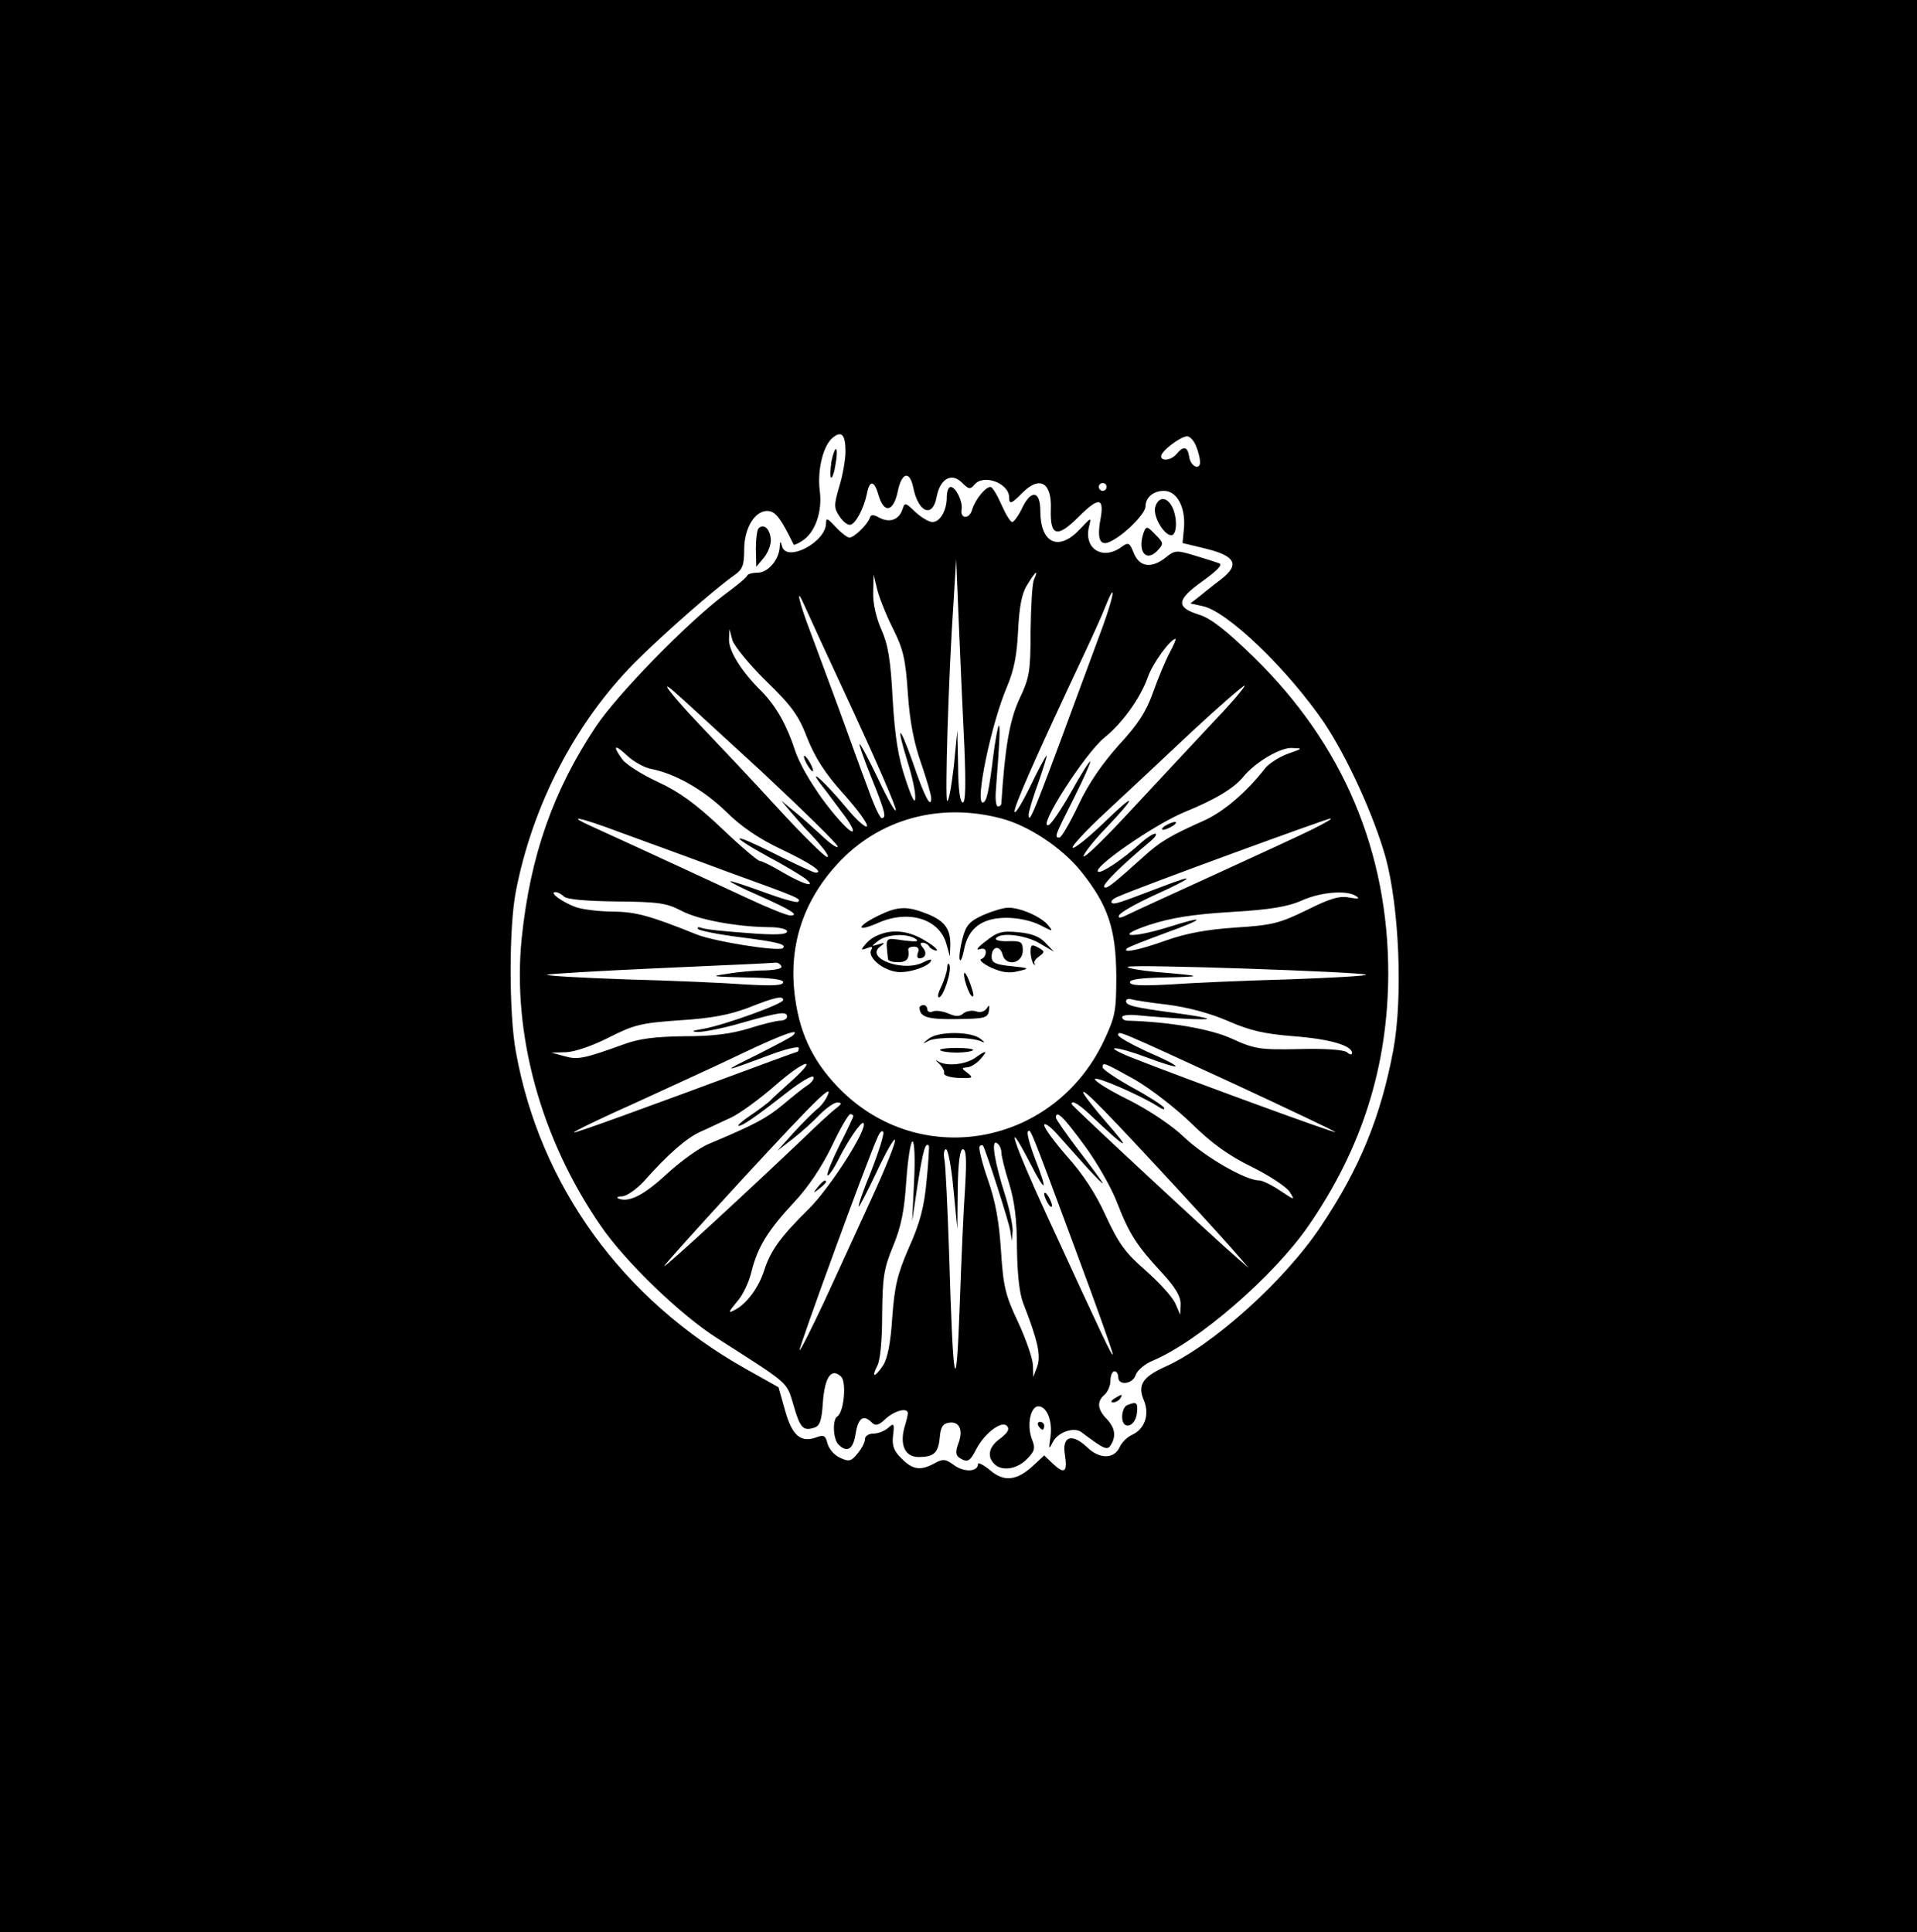 <?xml version="1.0" standalone="no"?>
<!DOCTYPE svg PUBLIC "-//W3C//DTD SVG 20010904//EN"
 "http://www.w3.org/TR/2001/REC-SVG-20010904/DTD/svg10.dtd">
<svg version="1.0" xmlns="http://www.w3.org/2000/svg"
 width="492pt" height="496pt" viewBox="0 0 492 496"
 preserveAspectRatio="xMidYMid meet">

<g transform="translate(0,496) scale(0.1,-0.1)"
fill="#000000" stroke="none">
<path d="M0 2480 l0 -2480 2460 0 2460 0 0 2480 0 2480 -2460 0 -2460 0 0
-2480z m2170 1321 c0 -20 -7 -61 -16 -90 -14 -48 -14 -55 1 -77 9 -14 22 -23
28 -21 14 4 34 42 42 80 7 36 19 34 30 -5 14 -47 38 -42 49 10 10 50 31 55 40
10 13 -64 50 -79 60 -23 9 46 38 63 65 36 17 -17 21 -18 32 -5 23 28 89 4 89
-33 0 -18 6 -17 34 12 45 45 76 26 73 -43 -2 -69 16 -74 72 -18 52 52 66 49
55 -9 -9 -51 0 -69 28 -54 36 18 88 71 88 89 0 23 20 40 47 40 33 0 55 -40 52
-92 l-4 -42 58 -14 c78 -19 90 -41 41 -79 -20 -15 -46 -36 -57 -45 l-22 -17
32 -7 c63 -13 218 -162 312 -300 59 -89 126 -235 157 -344 35 -128 45 -360 20
-495 -32 -171 -86 -304 -186 -453 -92 -139 -279 -307 -401 -361 -57 -26 -70
-47 -53 -86 15 -37 2 -74 -32 -89 -11 -5 -25 -19 -30 -30 -14 -32 -52 -32 -84
-1 -39 37 -65 28 -57 -19 7 -45 -1 -51 -30 -24 l-23 22 -28 -26 c-42 -39 -75
-43 -111 -12 -17 14 -31 21 -31 16 0 -20 -34 -22 -60 -4 -23 17 -29 18 -51 6
-36 -20 -57 -17 -85 12 -20 19 -25 33 -22 59 4 31 2 33 -12 20 -9 -8 -26 -15
-38 -15 -12 0 -22 -6 -22 -14 0 -8 -8 -24 -19 -37 -16 -20 -22 -22 -45 -11
-14 6 -28 22 -32 36 -5 21 -10 23 -27 17 -41 -16 -64 3 -82 68 l-17 60 -82 46
c-318 178 -530 471 -592 815 -18 99 -18 319 0 412 43 222 153 434 306 588 73
73 203 187 254 223 22 15 26 26 26 66 0 58 30 104 64 99 18 -3 31 -21 63 -86
0 -2 10 2 21 9 34 21 53 75 46 129 -7 53 9 118 34 137 22 18 32 7 32 -36z
m900 13 c6 -14 10 -32 10 -40 0 -23 -25 -11 -28 14 -4 26 -15 28 -32 7 -14
-17 -40 -20 -40 -6 0 13 50 51 67 51 7 0 18 -12 23 -26z m-230 -104 c0 -5 -4
-10 -10 -10 -5 0 -10 5 -10 10 0 6 5 10 10 10 6 0 10 -4 10 -10z"/>
<path d="M2134 3776 c-3 -21 -4 -39 -1 -42 2 -3 8 11 11 32 4 20 5 38 2 41 -2
3 -8 -11 -12 -31z"/>
<path d="M2430 3684 c0 -34 -17 -64 -37 -64 -9 0 -29 12 -44 26 -26 25 -27 25
-33 6 -9 -26 -32 -35 -59 -21 -16 9 -22 9 -25 -1 -6 -17 -40 -50 -52 -50 -5 0
-21 12 -35 27 -21 23 -25 25 -25 10 0 -49 -102 -102 -113 -59 -4 14 -5 14 -6
-3 -2 -32 -30 -65 -56 -65 -13 0 -25 -3 -27 -7 -1 -5 -28 -27 -58 -49 -97 -73
-275 -256 -330 -338 -110 -165 -169 -332 -191 -544 -25 -246 49 -516 203 -739
63 -92 206 -230 300 -289 186 -119 176 -110 194 -169 17 -60 25 -69 53 -60 15
4 20 18 23 66 5 65 22 89 47 65 14 -15 7 -91 -10 -102 -13 -8 -11 -58 3 -72
22 -22 38 -13 44 28 7 41 20 50 42 28 9 -9 17 -7 35 10 23 21 57 30 57 14 0
-4 -4 -21 -9 -37 -12 -44 2 -75 36 -75 40 0 51 10 55 50 2 27 8 36 24 38 27 4
37 -20 23 -55 -7 -20 -6 -28 3 -35 21 -13 27 -10 43 21 21 41 65 75 79 61 8
-8 3 -17 -16 -32 -30 -21 -36 -46 -16 -66 19 -19 57 -14 83 12 21 21 23 28 13
53 -13 35 -3 83 17 83 22 0 37 -38 31 -79 -5 -32 -4 -33 6 -13 12 25 54 40 73
26 60 -45 67 -48 76 -33 14 22 11 44 -11 67 -24 25 -25 45 -5 62 8 7 15 23 15
36 0 13 5 24 10 24 6 0 10 -7 10 -15 0 -23 38 -18 45 6 4 11 23 28 43 36 117
49 310 216 400 346 138 200 204 410 205 647 0 314 -116 589 -344 812 -72 70
-110 100 -141 110 -61 19 -59 38 8 86 39 28 53 43 43 46 -8 3 -36 12 -63 20
-46 14 -51 14 -74 -5 -37 -29 -67 -25 -82 11 -11 28 -14 29 -33 15 -48 -34
-96 -3 -82 53 6 25 6 25 -23 -6 -55 -59 -102 -37 -102 47 0 52 -24 55 -47 6
-9 -19 -21 -35 -25 -35 -5 0 -17 20 -28 45 -11 25 -23 45 -28 45 -13 0 -39
-32 -47 -58 -7 -26 -32 -24 -27 1 3 20 -15 57 -28 57 -6 0 -10 -12 -10 -26z
m45 -641 c4 -98 3 -143 -4 -143 -7 0 -12 35 -12 93 l-2 92 -9 -92 c-6 -51 -13
-91 -17 -89 -6 4 3 315 16 506 l7 115 7 -170 c4 -93 10 -234 14 -312z m179
430 c-5 -10 -8 -70 -9 -133 0 -105 -3 -120 -29 -175 -25 -54 -37 -125 -46
-267 0 -5 -4 -8 -9 -8 -5 0 -7 19 -5 43 9 116 12 168 7 164 -2 -3 -9 -38 -14
-79 -11 -90 -17 -118 -27 -118 -20 0 22 202 62 296 19 45 26 83 29 146 3 59 9
94 23 116 20 34 31 43 18 15z m-363 -125 c27 -54 33 -78 39 -168 5 -73 16
-128 34 -179 14 -41 26 -81 26 -90 0 -29 -18 5 -48 94 -35 99 -43 97 -12 -3
11 -35 20 -76 19 -90 0 -18 -9 -1 -25 48 -19 56 -27 108 -33 205 -5 101 -12
141 -29 179 -13 29 -22 67 -21 95 l1 46 9 -37 c5 -21 23 -66 40 -100z m540 6
c-179 -486 -190 -515 -191 -485 0 7 11 44 25 82 13 38 23 69 21 69 -2 0 -21
-35 -41 -77 -21 -43 -39 -73 -41 -67 -4 9 56 145 178 404 22 47 47 102 55 123
28 70 23 31 -6 -49z m-642 -218 c61 -132 111 -247 110 -255 0 -9 -20 26 -44
77 -24 50 -46 92 -49 92 -2 0 11 -38 30 -85 35 -87 40 -105 27 -105 -5 0 -21
35 -36 78 -16 42 -48 131 -72 197 -24 66 -58 156 -74 200 -31 80 -41 127 -16
70 7 -16 63 -138 124 -269z m-222 75 c65 -63 83 -88 105 -146 20 -50 46 -91
93 -143 36 -40 63 -77 60 -83 -3 -5 -28 17 -54 49 -54 65 -101 107 -63 57 13
-16 36 -48 52 -69 42 -54 37 -70 -6 -21 -51 57 -99 134 -114 180 -21 64 -48
112 -85 150 -52 51 -85 104 -84 134 l1 26 8 -29 c5 -15 44 -63 87 -105z m1034
72 c-11 -21 -30 -67 -42 -101 -17 -48 -38 -81 -87 -134 -42 -47 -78 -98 -104
-154 -22 -46 -44 -84 -49 -84 -14 0 -12 4 37 101 25 50 44 93 42 94 -2 2 -24
-33 -49 -78 -25 -44 -51 -83 -58 -85 -31 -10 95 186 144 225 45 36 92 101 111
155 12 35 58 98 71 98 2 0 -5 -17 -16 -37z m-1048 -302 c108 -101 197 -188
197 -194 0 -6 -19 7 -42 29 -24 22 -56 51 -73 64 l-30 25 25 -30 c14 -16 30
-34 35 -40 43 -44 67 -75 58 -75 -6 0 -64 57 -129 128 -64 70 -152 163 -194
207 -78 82 -112 127 -69 89 13 -11 113 -103 222 -203z m1166 131 c-46 -49
-140 -150 -209 -224 -69 -75 -127 -132 -129 -126 -1 5 24 38 58 73 83 87 77
94 -9 10 -39 -37 -74 -65 -77 -61 -4 3 36 46 88 94 52 48 150 140 219 205 69
64 129 116 134 117 4 0 -29 -40 -75 -88z m-1447 -126 c61 -12 133 -53 191
-109 39 -39 85 -70 142 -97 76 -36 111 -60 88 -60 -5 0 -52 22 -106 49 -111
56 -121 50 -14 -9 40 -21 81 -46 92 -54 35 -27 -2 -17 -55 14 -28 17 -55 30
-60 30 -5 0 -50 38 -98 84 -67 63 -108 93 -164 119 -41 19 -82 45 -91 58 -26
36 -20 40 13 9 16 -15 44 -31 62 -34z m1633 39 c-22 -8 -48 -25 -58 -37 -48
-62 -106 -111 -156 -134 -90 -40 -114 -55 -156 -93 -80 -72 -95 -84 -101 -78
-6 6 46 57 118 117 13 11 18 19 13 20 -6 0 -21 -10 -35 -22 -48 -44 -101 -79
-111 -76 -21 7 141 120 220 153 81 33 127 61 152 91 30 37 93 74 123 74 31 -1
31 -1 -9 -15z m-735 -166 c69 -18 154 -74 203 -134 71 -88 91 -149 92 -270 0
-92 -3 -105 -32 -167 -126 -266 -462 -331 -670 -131 -71 69 -109 143 -122 239
-19 130 18 248 108 346 106 116 263 159 421 117z m-980 -35 c52 -19 176 -64
275 -101 188 -68 192 -70 183 -78 -3 -3 -42 8 -88 25 -46 17 -84 29 -86 28 -1
-2 32 -19 74 -37 83 -37 105 -51 80 -51 -8 0 -58 20 -109 44 -82 38 -256 119
-399 184 -71 32 -34 25 70 -14z m1780 8 c-30 -15 -143 -67 -250 -116 -107 -49
-208 -95 -224 -103 -20 -10 -27 -11 -24 -3 2 7 41 29 86 50 104 47 118 60 27
25 -116 -44 -126 -48 -132 -42 -3 4 5 11 18 16 56 25 535 200 544 200 6 0 -15
-12 -45 -27z m-1923 -173 c8 -8 57 -12 135 -13 107 -1 128 -4 165 -23 44 -24
143 -42 226 -43 28 0 47 -5 47 -11 0 -8 -29 -10 -102 -4 -55 4 -108 9 -117 13
-9 3 -13 2 -9 -3 4 -4 53 -14 109 -21 94 -12 119 -18 108 -28 -11 -9 -177 17
-223 36 -119 48 -154 57 -212 58 -34 0 -76 5 -95 11 -34 12 -72 39 -53 39 5 0
15 -5 21 -11z m2033 1 c11 -7 6 -8 -17 -4 -25 5 -49 -2 -109 -32 -70 -34 -88
-39 -183 -45 -75 -5 -127 -15 -178 -33 -67 -24 -114 -34 -101 -21 3 4 48 21
99 40 103 37 108 47 7 15 -97 -30 -141 -25 -48 6 56 18 110 27 210 33 102 6
146 14 180 29 48 22 116 28 140 12z m-1475 -180 c4 -6 -13 -10 -42 -11 -26 0
-70 -4 -98 -9 -44 -6 -38 -7 48 -9 65 -1 97 -5 97 -12 0 -9 -27 -10 -97 -6
-54 4 -191 10 -306 13 -114 4 -205 9 -203 12 3 2 135 10 293 17 158 7 291 13
295 14 4 0 10 -3 13 -9z m1501 -22 c2 -3 -87 -8 -198 -12 -112 -3 -249 -9
-305 -13 -75 -4 -103 -3 -103 6 0 7 30 11 93 12 99 2 95 4 -26 14 -42 4 -75
10 -73 13 4 8 604 -13 612 -20z m-1496 -65 c0 -10 -153 -65 -205 -74 -30 -5
-33 -7 -13 -8 15 0 67 10 114 24 95 27 114 30 114 15 0 -5 -8 -10 -17 -10 -10
0 -47 -9 -81 -20 -46 -14 -93 -20 -165 -20 -77 -1 -116 -6 -157 -21 -102 -37
-118 -40 -152 -30 l-33 9 38 1 c22 1 67 16 110 38 65 33 83 37 182 44 81 5
127 14 175 32 68 27 90 32 90 20z m987 -12 c53 -7 109 -22 155 -42 57 -25 94
-33 168 -39 93 -7 150 -24 150 -43 0 -5 -6 -5 -13 2 -8 6 -55 10 -123 8 -101
-2 -114 0 -173 27 -55 25 -160 43 -268 46 -7 0 -13 4 -13 9 0 5 17 7 38 5 81
-8 184 -13 180 -9 -2 3 -40 9 -84 15 -104 14 -124 19 -124 30 0 5 6 7 13 5 6
-2 49 -9 94 -14z m-961 -78 c-4 -5 -47 -27 -94 -51 -94 -46 -89 -46 31 -1 42
16 77 24 77 19 0 -6 -2 -10 -4 -10 -1 0 -32 -11 -67 -24 -369 -137 -503 -185
-506 -183 -2 2 70 37 160 77 89 41 212 97 272 126 101 48 150 66 131 47z
m1131 -125 c144 -67 262 -123 260 -124 -3 -3 -374 133 -517 189 -36 14 -58 26
-49 26 9 1 47 -10 84 -24 37 -14 69 -24 72 -22 2 3 -30 19 -72 37 -41 19 -75
38 -75 43 0 12 -7 15 297 -125z m-1138 5 c-23 -21 -48 -43 -54 -50 -7 -6 -29
-23 -50 -37 -21 -14 -34 -26 -29 -26 10 0 41 21 128 89 31 24 60 41 63 37 4
-3 -2 -13 -13 -21 -12 -7 -41 -31 -65 -51 -41 -34 -70 -50 -189 -100 -25 -10
-73 -45 -107 -76 -60 -56 -98 -75 -125 -65 -7 3 -3 6 9 6 12 1 36 18 55 38 62
70 110 112 146 128 21 9 55 26 78 36 23 11 74 48 115 84 77 67 112 74 38 8z
m883 6 c40 -23 106 -74 146 -113 52 -51 95 -82 154 -111 45 -22 88 -51 97 -63
15 -24 15 -24 -24 2 -21 14 -45 26 -54 26 -34 0 -138 60 -191 110 -32 31 -91
70 -142 96 -49 24 -88 48 -88 54 0 9 114 -40 160 -69 13 -9 21 -11 17 -4 -4 6
-41 30 -82 52 -41 23 -75 46 -75 51 0 14 1 14 82 -31z m-792 -49 c-6 -10 -16
-23 -23 -27 -6 -5 -32 -30 -57 -57 l-45 -50 40 31 c22 17 53 45 69 62 17 17
37 31 45 31 13 -1 12 -3 -3 -15 -11 -8 -49 -43 -85 -78 -144 -137 -350 -327
-356 -327 -3 0 88 101 202 225 194 210 239 254 213 205z m905 -235 c71 -77
140 -153 154 -170 l26 -30 -30 26 c-56 48 -425 391 -425 395 0 12 21 -1 60
-39 83 -78 95 -83 32 -11 -34 39 -62 75 -62 80 0 11 66 -57 245 -251z m-835
190 c0 -3 -16 -37 -36 -76 -19 -39 -33 -73 -30 -76 2 -3 15 15 27 39 26 52 60
101 65 95 13 -12 -86 -167 -141 -221 -72 -71 -98 -107 -114 -158 -14 -43 -44
-84 -74 -100 -19 -10 -19 -8 4 20 15 16 32 52 38 79 16 63 42 105 110 178 35
37 71 91 96 143 21 45 43 82 47 82 4 0 8 -2 8 -5z m593 -75 c32 -43 70 -110
84 -147 31 -80 50 -110 115 -180 34 -37 48 -60 48 -80 l-1 -28 -13 30 c-8 17
-42 54 -76 84 -52 45 -69 69 -102 140 -25 56 -60 109 -99 152 -32 37 -59 73
-59 81 0 7 15 -3 32 -22 17 -19 51 -57 75 -84 24 -26 43 -46 43 -43 0 2 -27
39 -60 82 -33 43 -60 82 -60 86 0 21 19 3 73 -71z m-547 -66 c-20 -48 -34 -89
-32 -91 1 -2 22 38 46 89 24 51 45 88 47 82 2 -7 -25 -74 -60 -150 -35 -77
-90 -196 -122 -266 -33 -70 -61 -126 -63 -124 -3 4 173 487 200 546 6 14 12
20 15 14 2 -7 -12 -51 -31 -100z m525 -204 c54 -145 97 -266 95 -267 -3 -3
-21 35 -171 361 -85 185 -110 263 -41 130 41 -80 46 -74 12 13 -13 34 -21 64
-18 68 7 7 1 24 123 -305z m-415 178 l-5 -103 14 94 c14 88 20 110 29 100 1
-2 -1 -43 -6 -91 -6 -66 -17 -108 -45 -170 -30 -69 -37 -99 -43 -179 -4 -65
-12 -105 -23 -123 -21 -32 -32 -34 -16 -3 8 13 13 66 13 132 1 96 4 118 28
176 21 51 29 91 34 168 4 56 11 101 16 101 5 0 7 -45 4 -102z m224 74 c0 -9 9
-46 20 -80 14 -46 20 -93 20 -165 1 -67 6 -116 16 -142 38 -97 46 -135 36
-163 l-10 -27 -1 31 c-1 18 -18 67 -38 110 -33 70 -38 91 -44 184 -5 76 -14
126 -34 183 -15 43 -24 81 -21 84 3 4 7 4 9 2 7 -11 67 -197 70 -219 l4 -25 2
26 c0 15 -8 55 -19 90 -27 84 -37 144 -22 135 7 -4 12 -15 12 -24z m-123 -94
l10 -103 1 103 c1 69 6 102 13 102 9 0 10 -27 6 -97 -4 -54 -10 -192 -14 -308
-9 -247 -17 -207 -27 135 -4 118 -9 227 -12 243 -3 15 -1 27 4 27 5 0 14 -46
19 -102z"/>
<path d="M2070 3000 c6 -11 13 -20 16 -20 2 0 0 9 -6 20 -6 11 -13 20 -16 20
-2 0 0 -9 6 -20z"/>
<path d="M2990 2840 c-8 -5 -10 -10 -5 -10 6 0 17 5 25 10 8 5 11 10 5 10 -5
0 -17 -5 -25 -10z"/>
<path d="M2253 2609 c-58 -29 -55 -43 3 -17 77 33 155 9 173 -55 l9 -32 1 28
c1 42 -14 63 -59 81 -53 21 -76 20 -127 -5z"/>
<path d="M2523 2611 c-35 -16 -44 -26 -53 -61 -6 -23 -9 -47 -7 -53 2 -7 7 4
11 24 10 56 46 83 109 83 31 0 66 -8 87 -19 33 -17 34 -17 20 0 -18 22 -71 45
-102 45 -13 0 -42 -9 -65 -19z"/>
<path d="M2255 2560 c-12 -4 -27 -15 -34 -24 -12 -14 -12 -16 4 -10 13 5 16 4
11 -4 -10 -17 24 -49 61 -56 29 -7 93 14 93 30 0 2 -9 0 -20 -6 -51 -27 -153
11 -110 41 12 9 11 10 -5 5 -20 -6 -20 -6 -1 9 22 17 73 20 96 5 10 -7 1 -8
-31 -4 -49 7 -46 10 -40 -48 1 -5 12 -8 26 -8 22 0 30 9 26 33 0 4 6 7 15 7
10 0 14 -6 10 -15 -3 -8 -2 -15 3 -15 16 0 21 13 10 27 -8 9 -8 13 -1 13 6 0
14 -4 17 -10 3 -5 12 -10 18 -10 7 0 -6 12 -28 25 -40 25 -83 31 -120 15z"/>
<path d="M2530 2544 c-19 -14 -27 -24 -17 -21 11 4 17 1 17 -7 0 -8 -5 -16
-12 -18 -6 -2 5 -12 26 -22 27 -12 46 -15 69 -9 31 7 30 8 -18 13 -41 4 -50 9
-50 24 0 27 21 31 28 6 8 -32 52 -24 52 10 0 22 -4 25 -37 24 -21 -1 -35 3
-32 7 10 17 77 9 113 -13 l36 -21 -22 23 c-15 16 -36 24 -70 27 -41 4 -53 1
-83 -23z"/>
<path d="M2645 2514 c1 -13 5 -26 8 -29 4 -3 5 -2 2 2 -3 3 3 12 12 18 15 11
15 13 -3 23 -17 9 -19 7 -19 -14z"/>
<path d="M2431 2475 c-1 -11 -8 -32 -15 -47 -8 -16 -11 -28 -6 -28 11 0 33 67
27 83 -3 6 -6 3 -6 -8z"/>
<path d="M2476 2445 c4 -16 11 -34 16 -40 7 -7 8 -1 3 15 -12 40 -26 59 -19
25z"/>
<path d="M2360 2373 c1 -24 21 -30 95 -29 72 1 80 3 83 21 2 15 1 17 -6 6 -6
-8 -17 -11 -27 -7 -10 3 -24 1 -32 -5 -10 -9 -20 -9 -38 -1 -14 6 -32 9 -40 6
-8 -4 -15 -1 -15 5 0 6 -4 11 -10 11 -5 0 -10 -3 -10 -7z"/>
<path d="M2384 2294 c-18 -14 -18 -15 1 -5 23 10 113 9 135 -3 8 -4 7 -1 -3 7
-24 20 -109 20 -133 1z"/>
<path d="M2413 2264 c3 -3 22 -6 42 -6 20 0 39 3 42 6 4 3 -15 6 -42 6 -27 0
-46 -3 -42 -6z"/>
<path d="M2502 2244 c-25 -17 -74 -22 -95 -8 -7 5 -6 2 3 -6 9 -9 15 -20 13
-25 -1 -6 15 -11 38 -12 36 -1 38 0 22 13 -15 11 -16 13 -2 14 9 0 24 9 34 20
22 24 17 26 -13 4z"/>
<path d="M2099 1913 c-13 -16 -12 -17 4 -4 9 7 17 15 17 17 0 8 -8 3 -21 -13z"/>
<path d="M2680 1895 c0 -5 5 -17 10 -25 5 -8 10 -10 10 -5 0 6 -5 17 -10 25
-5 8 -10 11 -10 5z"/>
<path d="M2965 3659 c-7 -22 20 -70 40 -73 14 -2 18 36 6 67 -13 32 -37 35
-46 6z"/>
<path d="M1947 3604 c-4 -4 -7 -28 -7 -53 l1 -46 20 24 c11 14 19 35 17 49 -3
26 -18 38 -31 26z"/>
<path d="M2936 3595 c-18 -48 4 -80 34 -49 17 18 17 20 -5 42 -20 21 -23 22
-29 7z"/>
<path d="M2860 1370 c-9 -6 -10 -10 -3 -10 6 0 15 5 18 10 8 12 4 12 -15 0z"/>
<path d="M2893 1353 c-7 -2 -13 -16 -13 -30 0 -35 34 -27 38 10 3 27 -1 30
-25 20z"/>
<path d="M2665 1300 c3 -5 8 -10 11 -10 2 0 4 5 4 10 0 6 -5 10 -11 10 -5 0
-7 -4 -4 -10z"/>
</g>
</svg>
